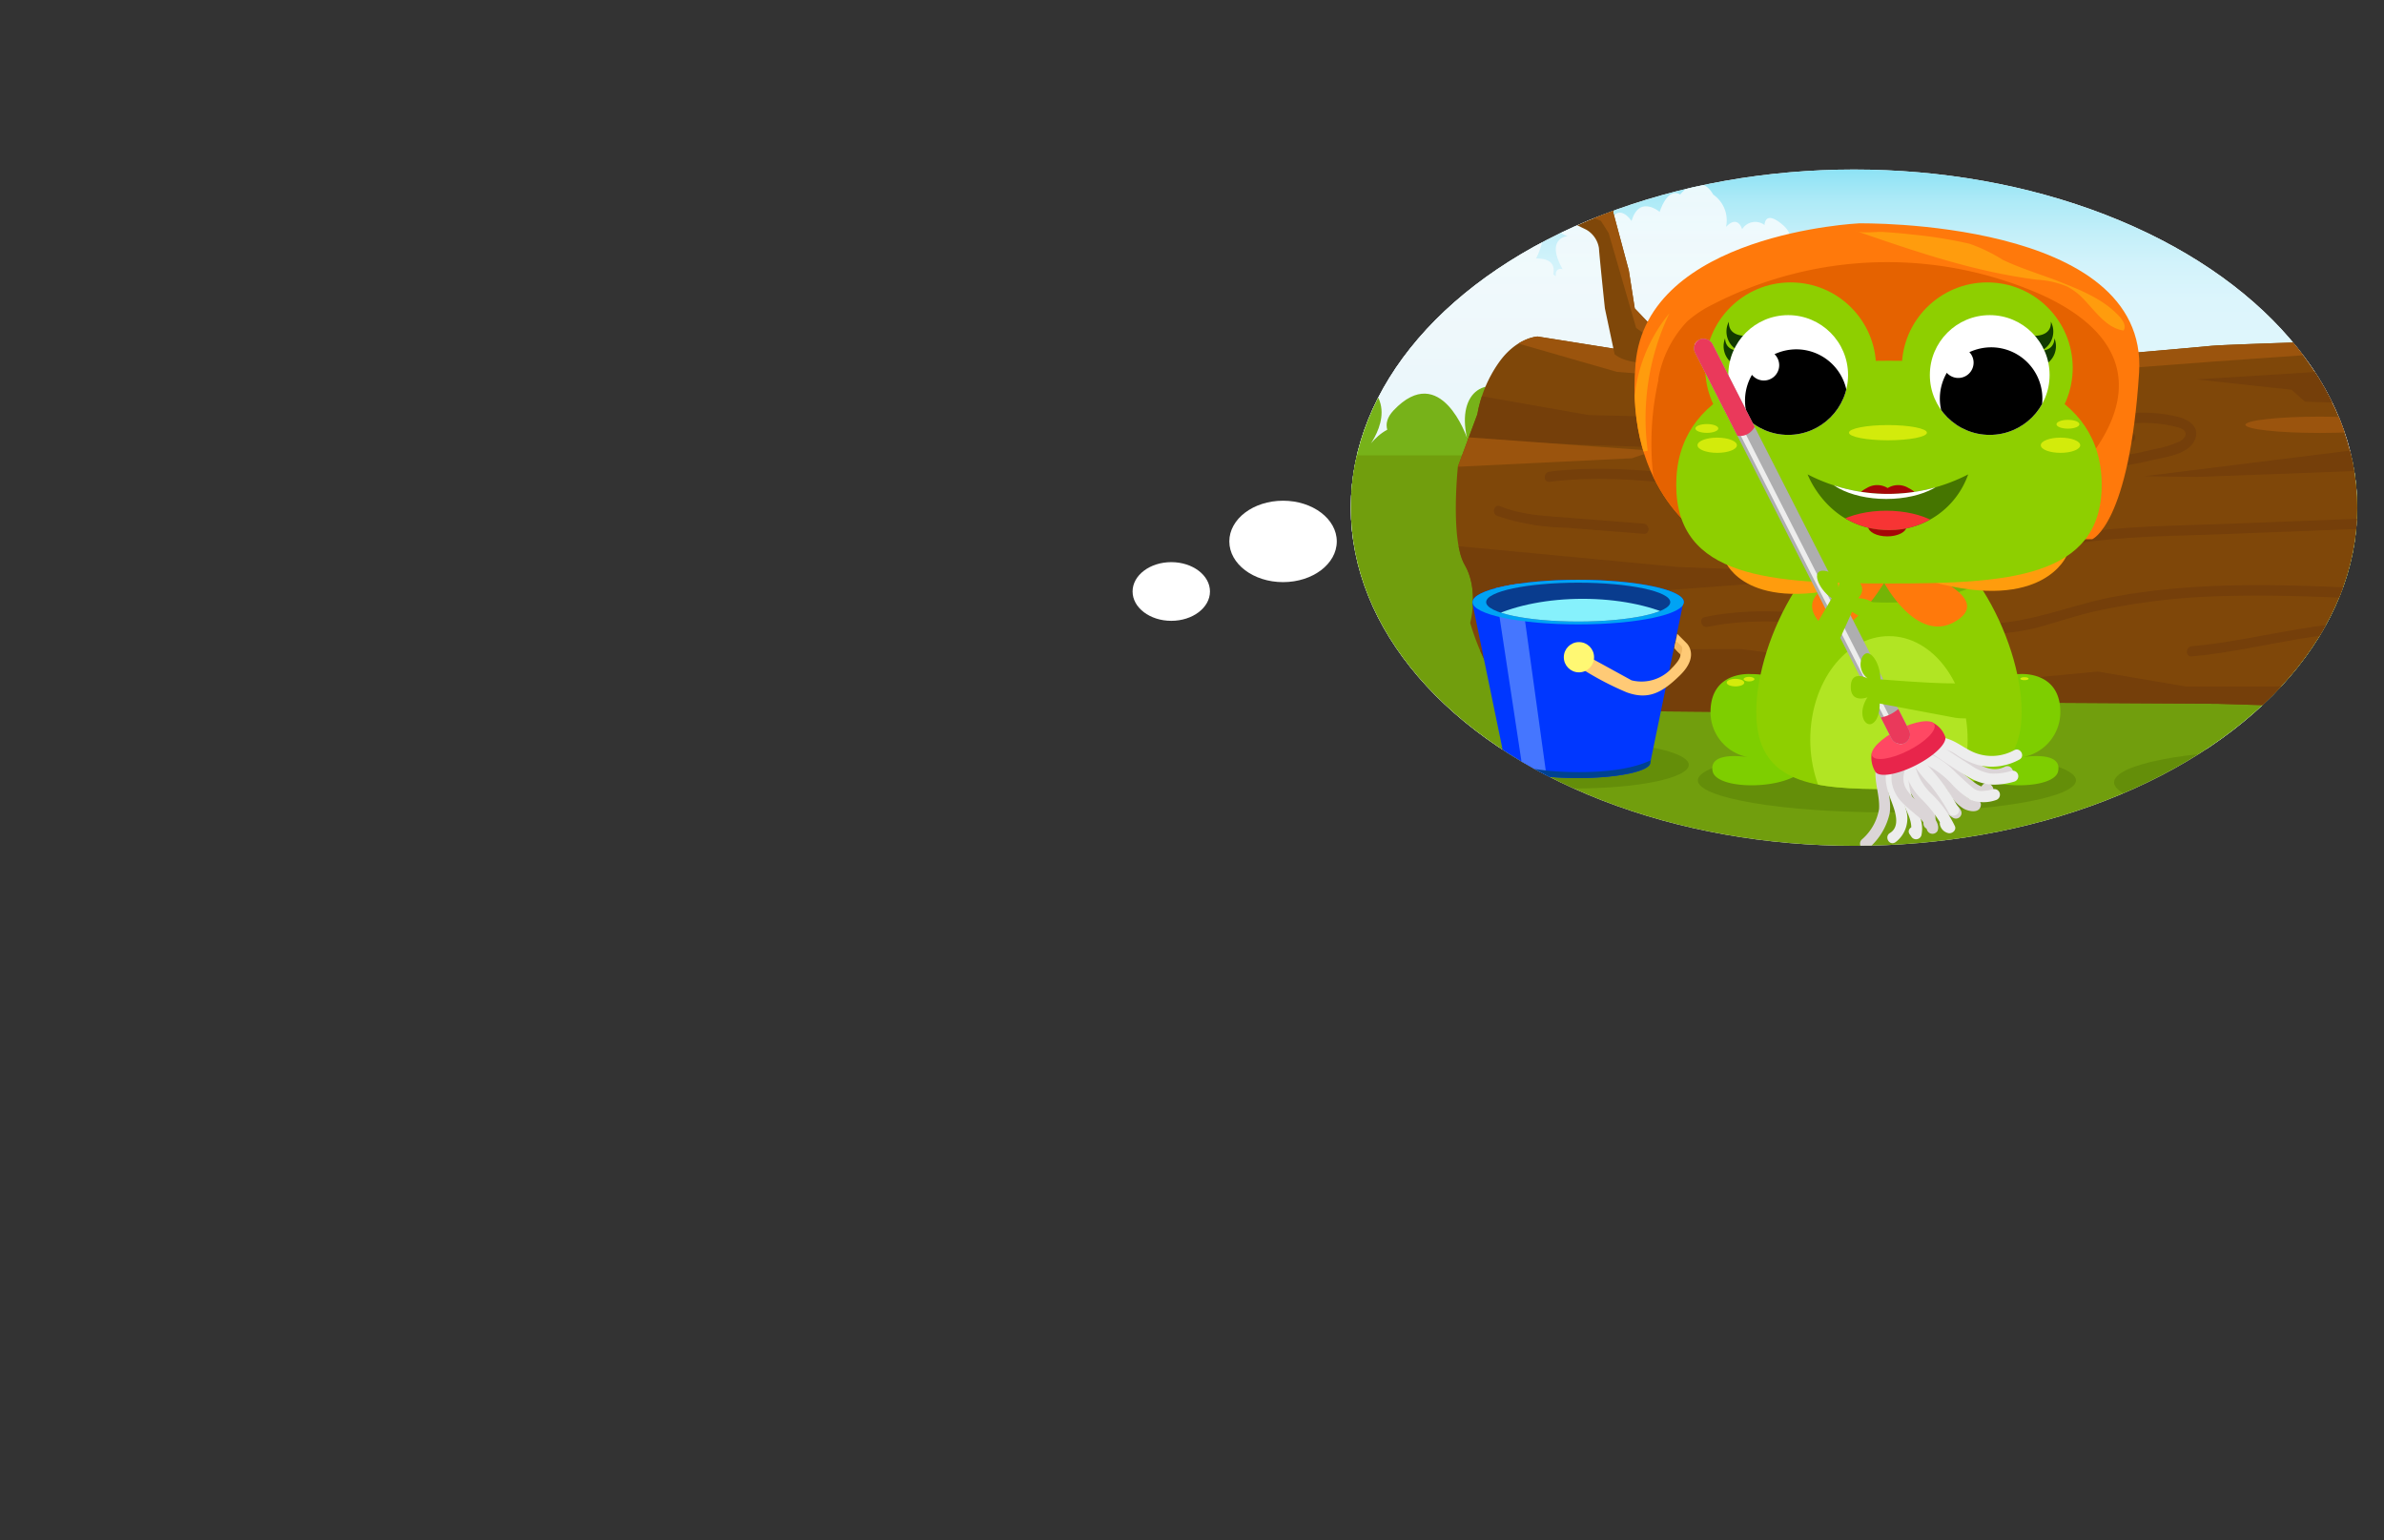 <svg id="Layer_6" data-name="Layer 6" xmlns="http://www.w3.org/2000/svg" xmlns:xlink="http://www.w3.org/1999/xlink" viewBox="0 0 260 168"><rect x="0" y="0" width="260" height="168" fill="#333333" stroke="none"/><defs><style>.cls-1{fill:#fff;}.cls-2{fill:url(#linear-gradient);}.cls-3{fill:#0037ff;}.cls-4{fill:#093c8e;}.cls-5{fill:#ffca76;}.cls-6{fill:#7f4709;}.cls-7{fill:#ff790b;}.cls-8{fill:#8ecf00;}.cls-9{fill:#457500;}.cls-10{fill:#aeaeaf;}.cls-11{clip-path:url(#clip-path);}.cls-12{clip-path:url(#clip-path-2);}.cls-13,.cls-15{opacity:0.81;}.cls-13{fill:url(#linear-gradient-3);}.cls-14{fill:#77b219;}.cls-15{fill:url(#linear-gradient-4);}.cls-16{fill:#719e0d;}.cls-17{fill:#496803;opacity:0.3;}.cls-18{clip-path:url(#clip-path-3);}.cls-19{fill:#753f0a;}.cls-20{fill:#9b540d;}.cls-21{clip-path:url(#clip-path-4);}.cls-22{clip-path:url(#clip-path-5);}.cls-23{fill:#e56200;}.cls-24{fill:#ff9c0d;}.cls-25{fill:#7ece00;}.cls-26{fill:#d3eb0b;}.cls-27{clip-path:url(#clip-path-6);}.cls-28{fill:#75b506;}.cls-29{fill:#b1e523;}.cls-30{fill:#113a00;}.cls-31{clip-path:url(#clip-path-7);}.cls-32{clip-path:url(#clip-path-8);}.cls-33{fill:#a50707;}.cls-34{clip-path:url(#clip-path-9);}.cls-35{fill:#f73434;}.cls-36{fill:#dbd5d7;}.cls-37{fill:#ededed;}.cls-38{fill:#e8254b;}.cls-39{fill:#ff4863;}.cls-40{clip-path:url(#clip-path-10);}.cls-41{fill:#ea395b;}.cls-42{clip-path:url(#clip-path-11);}.cls-43{fill:#4576ff;}.cls-44{fill:#004291;}.cls-45{fill:#00a3f4;}.cls-46{clip-path:url(#clip-path-12);}.cls-47{fill:#86f1fc;}.cls-48{clip-path:url(#clip-path-13);}.cls-49{fill:#efb560;}.cls-50{fill:#fff873;}</style><linearGradient id="linear-gradient" x1="-1076.69" y1="15.19" x2="-1076.69" y2="38.96" gradientTransform="matrix(1, 0, 0, -1, 1293.38, 91.52)" gradientUnits="userSpaceOnUse"><stop offset="0" stop-color="#65d8f1"/><stop offset="0.03" stop-color="#6edaf2"/><stop offset="0.15" stop-color="#90e3f5"/><stop offset="0.28" stop-color="#adeaf7"/><stop offset="0.43" stop-color="#c3eff9"/><stop offset="0.58" stop-color="#d3f3fb"/><stop offset="0.75" stop-color="#dcf5fc"/><stop offset="1" stop-color="#dff6fc"/></linearGradient><clipPath id="clip-path"><ellipse class="cls-1" cx="202.2" cy="55.37" rx="54.88" ry="36.88"/></clipPath><clipPath id="clip-path-2"><rect class="cls-2" x="146.89" y="9.8" width="139.6" height="71.93" transform="translate(433.38 91.52) rotate(180)"/></clipPath><linearGradient id="linear-gradient-3" x1="1997.81" y1="65.52" x2="1997.81" y2="15.55" gradientTransform="translate(-1829.81)" gradientUnits="userSpaceOnUse"><stop offset="0" stop-color="#e6f5fc"/><stop offset="0.48" stop-color="#eff8fc"/><stop offset="0.54" stop-color="#f1f9fc"/><stop offset="0.99" stop-color="#fff"/></linearGradient><linearGradient id="linear-gradient-4" x1="966.98" y1="63.31" x2="966.98" y2="13.34" gradientTransform="matrix(-1, 0, 0, 1, 1264.57, 0)" xlink:href="#linear-gradient-3"/><clipPath id="clip-path-3"><path class="cls-6" d="M273.44,36.66s-29.85.82-32.29,1.06-13.89,1.22-13.89,1.22l-13.64.49-9-.25H192.42s-11-.48-12.18-.48l-12.55-2s-2.31.09-4.26,2.89a14,14,0,0,0-2.31,5.6L159,50.88s-.85,8,.74,10.72.6,6.33.6,6.33,1.71,6.22,4.27,7.19L167.33,77l3.29.49,39.59.36,9.5-1.22,22.17.13,19.86.6,11.7-1.25L277,45.52Z"/></clipPath><clipPath id="clip-path-4"><path class="cls-6" d="M183.41,39l-5.12-5.36-.65-4.14-1.7-6.34.81-5.36a41.24,41.24,0,0,0-1.95,5c-.24,1.22-4.87-.49-5.12-.73A16.24,16.24,0,0,0,167.49,21s-.49,1.22,1.79,2.28S173,25.05,173,25.05a2.82,2.82,0,0,1,1.38,2c.09,1.3.65,6.58.65,6.58l1.06,5S177.89,40.48,183.41,39Z"/></clipPath><clipPath id="clip-path-5"><path class="cls-7" d="M202.73,24.36s-23.15,1.08-24.36,15.34,7.81,19.11,7.81,19.11h42s4.05-1.64,5.11-18.16C234.36,23.82,202.73,24.36,202.73,24.36Z"/></clipPath><clipPath id="clip-path-6"><path class="cls-8" d="M220.48,77.64c0,8-6.48,8.42-14.47,8.42s-14.47-.43-14.47-8.42S198,57.1,206,57.1,220.48,69.64,220.48,77.64Z"/></clipPath><clipPath id="clip-path-7"><circle class="cls-1" cx="195.02" cy="40.9" r="6.53"/></clipPath><clipPath id="clip-path-8"><circle class="cls-1" cx="217" cy="40.9" r="6.53"/></clipPath><clipPath id="clip-path-9"><path class="cls-9" d="M197.14,51.74a19.07,19.07,0,0,0,17.51,0,9.09,9.09,0,0,1-8.59,6.08C199.38,57.82,197.14,51.74,197.14,51.74Z"/></clipPath><clipPath id="clip-path-10"><rect class="cls-10" x="195.47" y="34.34" width="2.12" height="49.38" rx="1.06" transform="translate(-5.39 95.6) rotate(-26.98)"/></clipPath><clipPath id="clip-path-11"><path class="cls-3" d="M183.64,65.67c0-1.34-5.16-2.43-11.52-2.43s-11.52,1.09-11.52,2.43a.52.52,0,0,0,0,.21l3.57,17.31c0,.92,3.54,1.67,7.91,1.67s7.9-.75,7.9-1.67l3.57-17.31A.54.54,0,0,0,183.64,65.67Z"/></clipPath><clipPath id="clip-path-12"><ellipse class="cls-4" cx="172.12" cy="65.67" rx="10.04" ry="2.12"/></clipPath><clipPath id="clip-path-13"><path class="cls-5" d="M172.6,71.27l5.34,2.93a4.48,4.48,0,0,0,4.41-1.35,6.16,6.16,0,0,0,.63-.73c.2-.29.35-.6.26-.8a5,5,0,0,1-.63-.66l.31-1.53,1,1s1.51,1.36-.7,3.52c-1.91,1.87-3.42,2.73-5.81,1.86a32.55,32.55,0,0,1-5.65-3.06L172,71.2"/></clipPath></defs><ellipse class="cls-1" cx="202.2" cy="55.37" rx="54.88" ry="36.88"/><g class="cls-11"><rect class="cls-2" x="146.89" y="9.8" width="139.6" height="71.93" transform="translate(433.38 91.52) rotate(180)"/><g class="cls-12"><path class="cls-13" d="M222,44.75c-.82-1.18-1.68-1-1.68-1-.87,0-.78-.38-.78-.38-.5-1.64-2.77-.5-2.77-.5-1-1.6-2.95-.72-2.95-.72.5-.71-.91-.8-.91-.8a.78.78,0,0,0,.63-1.13,1.61,1.61,0,0,0,.57-1.79c-.93-2.68-5-1.24-5-1.24-3.2-1.91-4.12,1.05-4.12,1.05a4,4,0,0,0-3.92,3c-2.06-.38-4.63,1.24-4.63,1.24s6.35-4.1,2.73-5.31c0,0,2.42-3.09-.64-3.09,0,0,2-3.7-1.21-4.47,0,0-.37-2.15-2.88-1.12,0,0,2-2.23,0-3.95s-2,0-2,0A1.68,1.68,0,0,0,190,25s-.46-1.63-1.76-.25a3.41,3.41,0,0,0-1.4-3.53s-1.29-2.66-3.61,0c0,0-1.21-1-2.23,1.89,0,0-2.23-1.89-3.06,1,0,0-1.49-2.32-2.51.43,0,0-2.69-3.18-5.38-1.2,0,0-1,1.89.93,2.41,0,0-2.51.17-.56,3.61,0,0-.83-.26-.74.77l-.29-.2c.2-.9-.08-1.74-1.87-1.74,0,0,2.53-4.58-1.49-5.54,0,0-.46-2.66-3.56-1.38,0,0,2.41-2.77,0-4.9s-2.53,0-2.53,0a2.08,2.08,0,0,0-3,.43s-.57-2-2.18-.32A4.2,4.2,0,0,0,153,12.1s-1.61-3.29-4.48,0c0,0-1.49-1.27-2.76,2.35,0,0-2.75-2.35-3.79,1.27,0,0-1.84-2.87-3.1.53,0,0-3.33-3.93-6.67-1.49,0,0-1.26,2.35,1.15,3,0,0-3.1.22-.69,4.48,0,0-1-.32-.92,1,0,0-6.2-4.57-6.2,1.92,0,0-3.1.42-.69,4a2.52,2.52,0,0,0,1.49,3.2s-3.56,2.44,2.42,3.62c0,0-2.07,1.38,3.9,2.76a1.86,1.86,0,0,0,.46,2.13s-3.33-1.38-4,1.28a1.27,1.27,0,0,0-2.07.42,2,2,0,0,0-3.1-.74s-.53-2.24-2.05-1.7c0,0,2.74-1.49-1.63-2.24,0,0-2.81-2.12-4.19.57,0,0-2.75.64-1.91,3V59.25h99.23c.91-.61.14-1.2.14-1.2.23-.67-.68-.76-.68-.76-.64-1.34-2.14-.5-2.14-.5-.18-.46-.91-.51-.91-.51.64-.16.32-.63.32-.63.68-1-.9-1.43-.9-1.43-.26-1-1.92-.46-1.92-.46-.95-.59-1.68.46-1.68.46-1.36-1.18-2.86.21-2.86.21-.32-.76-1.59-.76-1.59-.76-.68-.75-1.55,0-1.55,0-.31-.67-2-.8-2-.8l1.14-.38c1.36-.38.86-.71.86-.71a1.19,1.19,0,0,0,.59-1,1.81,1.81,0,0,0,1.64,1.39c1.36.09,1.45-.34,1.45-.34a3,3,0,0,0,2.91.43c.41-.26-.18-.93-.18-.93,2.23,1.18,2.64,0,2.64,0,.59.29.81,0,.81,0,2.32.77,1.6,0,1.6,0,.63-.14.16-.28.1-.3a6.35,6.35,0,0,0,2.26.21,9.27,9.27,0,0,0,2.91,0,4.76,4.76,0,0,0-1.64-1s2.05.42,1.82-.8a1.34,1.34,0,0,0-1.32-1.18c-1.45-1.39-2.45-.38-2.45-.38-.73-.38-1,.13-1,.13a2.71,2.71,0,0,0-3,.46c-.13-.67-1.31-.46-1.31-.46a1.24,1.24,0,0,0-1.91-.59c-.46-.76-1.87-.63-1.87-.63,2.41-.34,2.68-2,2.68-2a1.7,1.7,0,0,0,1.55,1.3c1.32.13,1.5-.29,1.5-.29,3.27,1.56,2.54-.63,2.54-.63,1.91,1,3-.06,3-.06,2,.62,2.22,0,2.22,0,.23-.39.82-.19.82-.19,2.09.48,2.82-.09,2.82-.09C222.15,45,222,44.75,222,44.75Z"/><path class="cls-14" d="M149.57,53.69s10.82,2.88,7-4-7.68-.48-7.68-.48,3.82-4.3.29-7.24-7-.81-5.79,4.3c0,0-2.85-8.42-8-3-2.91,3.09,3.43,5.27,3.43,5.27s-7.28-2.79-7.63,3.15,13,2,13,2Z"/><path class="cls-14" d="M166.17,55.17s10.82,2.89,7-4-7.68-.48-7.68-.48,3.82-4.3.29-7.24-6.95-.81-5.79,4.3c0,0-2.85-8.42-8-3-2.91,3.09,3.43,5.27,3.43,5.27s-7.28-2.79-7.63,3.15,13,1.95,13,1.95Z"/><path class="cls-15" d="M243.57,42.54c.82-1.18,1.68-1,1.68-1,.87,0,.78-.37.78-.37.5-1.65,2.77-.51,2.77-.51,1-1.6,2.95-.71,2.95-.71-.5-.72.91-.8.91-.8A.78.78,0,0,1,252,38a1.61,1.61,0,0,1-.57-1.79c.93-2.67,5-1.24,5-1.24,3.2-1.91,4.12,1.05,4.12,1.05a4,4,0,0,1,3.92,3c2.06-.38,4.63,1.24,4.63,1.24s-6.35-4.1-2.73-5.31c0,0-2.42-3.09.64-3.09,0,0-2-3.69,1.21-4.47,0,0,.37-2.15,2.88-1.11,0,0-1.95-2.24,0-4s2,0,2,0a1.68,1.68,0,0,1,2.41.35s.46-1.64,1.76-.26a3.41,3.41,0,0,1,1.4-3.53s1.29-2.66,3.61,0c0,0,1.21-1,2.23,1.89,0,0,2.23-1.89,3.06,1,0,0,1.49-2.32,2.51.43,0,0,2.69-3.18,5.38-1.21,0,0,1,1.89-.93,2.41,0,0,2.51.17.56,3.61,0,0,.83-.26.74.77l.29-.2c-.2-.89.08-1.74,1.87-1.74,0,0-2.53-4.58,1.49-5.54,0,0,.46-2.66,3.56-1.38,0,0-2.41-2.77,0-4.9s2.53,0,2.53,0a2.09,2.09,0,0,1,3,.43s.57-2,2.18-.32a4.18,4.18,0,0,1,1.73-4.36s1.61-3.3,4.48,0c0,0,1.49-1.28,2.76,2.34,0,0,2.75-2.34,3.79,1.27,0,0,1.84-2.87,3.1.54,0,0,3.33-3.94,6.67-1.49,0,0,1.26,2.34-1.15,3,0,0,3.1.21.69,4.47,0,0,1-.32.92.95,0,0,6.2-4.57,6.2,1.92,0,0,3.1.43.69,4a2.52,2.52,0,0,1-1.49,3.2s3.56,2.45-2.42,3.62c0,0,2.07,1.38-3.9,2.76a1.86,1.86,0,0,1-.46,2.13s3.33-1.38,4,1.28a1.28,1.28,0,0,1,2.07.43,2,2,0,0,1,3.1-.75s.53-2.23,2-1.7c0,0-2.74-1.49,1.63-2.24,0,0,2.81-2.12,4.19.57,0,0,2.75.64,1.91,3V57H252.21c-.91-.61-.14-1.2-.14-1.2-.23-.67.68-.76.68-.76.64-1.34,2.14-.5,2.14-.5.18-.46.91-.51.91-.51-.64-.16-.32-.63-.32-.63-.68-1,.9-1.43.9-1.43.26-1,1.92-.46,1.92-.46C259.25,51,260,52,260,52c1.36-1.18,2.86.21,2.86.21.32-.75,1.59-.75,1.59-.75.68-.76,1.55,0,1.55,0,.31-.68,2-.8,2-.8l-1.14-.39c-1.36-.38-.86-.71-.86-.71a1.19,1.19,0,0,1-.59-1A1.81,1.81,0,0,1,263.75,50c-1.36.09-1.45-.33-1.45-.33a3,3,0,0,1-2.91.42c-.41-.26.18-.93.18-.93-2.23,1.18-2.64,0-2.64,0-.59.29-.81,0-.81,0-2.32.76-1.6,0-1.6,0-.63-.15-.17-.29-.1-.31a6.35,6.35,0,0,1-2.26.21,9.27,9.27,0,0,1-2.91,0,4.76,4.76,0,0,1,1.64-1s-2,.42-1.82-.8A1.34,1.34,0,0,1,250.39,46c1.45-1.39,2.45-.38,2.45-.38.73-.38,1,.13,1,.13a2.71,2.71,0,0,1,3,.46c.13-.67,1.31-.46,1.31-.46a1.24,1.24,0,0,1,1.91-.59c.46-.76,1.87-.63,1.87-.63-2.41-.34-2.68-2-2.68-2a1.72,1.72,0,0,1-1.55,1.31c-1.32.12-1.5-.3-1.5-.3-3.27,1.56-2.54-.63-2.54-.63-1.91,1-3-.06-3-.06-2,.62-2.22,0-2.22,0-.23-.39-.82-.18-.82-.18-2.09.47-2.82-.1-2.82-.1C243.44,42.75,243.57,42.54,243.57,42.54Z"/></g><rect class="cls-16" x="145.74" y="49.66" width="140.75" height="44.66"/><ellipse class="cls-17" cx="171.92" cy="83.42" rx="12.26" ry="2.57"/><ellipse class="cls-17" cx="205.79" cy="85.11" rx="20.62" ry="3.49"/><ellipse class="cls-17" cx="247.96" cy="85.33" rx="17.4" ry="3.49"/><path class="cls-6" d="M273.44,36.66s-29.85.82-32.29,1.06-13.89,1.22-13.89,1.22l-13.64.49-9-.25H192.42s-11-.48-12.18-.48l-12.55-2s-2.31.09-4.26,2.89a14,14,0,0,0-2.31,5.6L159,50.88s-.85,8,.74,10.72.6,6.33.6,6.33,1.71,6.22,4.27,7.19L167.33,77l3.29.49,39.59.36,9.5-1.22,22.17.13,19.86.6,11.7-1.25L277,45.52Z"/><g class="cls-18"><polygon class="cls-19" points="153.93 59.08 183 61.84 204.77 62.66 156.69 66.23 153.93 59.08"/><polygon class="cls-19" points="156.69 42.35 173.26 45.27 192.91 45.76 211.26 46.74 215 47.71 187.06 49.01 172.93 48.52 161.24 48.04 154.09 47.87 156.69 42.35"/><path class="cls-19" d="M160.59,70.94l29.23-.16,19.82,2.6,7.15,1,12-1.14,9.58,1.63h9.75l19.49-.33,3.25-1.62,25,3.41-9.58,10.07L189.66,87s-13.32-.49-25.5-1.14-18.68-.48-18.68-.48Z"/><polygon class="cls-19" points="283.55 35.37 268.28 39.59 239.53 41.38 249.92 42.51 251.38 43.81 273.15 44.46 290.21 38.45 283.55 35.37"/><path class="cls-19" d="M169,52.55c8-1,16,.61,23.9,1.45a101,101,0,0,0,11.92.44,55.49,55.49,0,0,1,12.08.76c.7.15,1-.92.3-1.07-7.81-1.63-15.91-.38-23.82-1.19-8.11-.83-16.21-2.51-24.38-1.5-.7.08-.71,1.19,0,1.11Z"/><path class="cls-19" d="M258.37,56.53l-15.43.6c-4.83.19-9.71.21-14.52.77-2.37.27-4.71.85-7.1,1a69.33,69.33,0,0,1-7.06-.16c-5.06-.19-10.13-.12-15.18.18-.71,0-.72,1.15,0,1.11,5-.3,10.12-.37,15.18-.18a69.33,69.33,0,0,0,7.06.16c2.39-.16,4.73-.74,7.1-1,4.81-.56,9.69-.58,14.52-.77l15.43-.6c.71,0,.71-1.13,0-1.11Z"/><path class="cls-19" d="M230.11,43.94a37.34,37.34,0,0,0-6.42.54c-1.68.29-3.66.57-4.92,1.84a3,3,0,0,0-.51,3.8c.93,1.33,2.61,1.6,4.12,1.57a59.86,59.86,0,0,0,12.43-1.52c1.41-.34,3.77-.61,4.5-2.08s-.55-2.31-1.79-2.63a15.86,15.86,0,0,0-11.8,1.75.56.56,0,0,0-.25.63,2.05,2.05,0,0,0,2.24,1.25,18,18,0,0,0,4.82-.87.56.56,0,0,0-.3-1.07,20.84,20.84,0,0,1-2.81.66c-.53.08-2.61.57-2.88-.27l-.26.63a14.73,14.73,0,0,1,10.28-1.78,6.72,6.72,0,0,1,1.25.31c.87.36.63,1.06-.11,1.45a10.84,10.84,0,0,1-2.63.81,47.81,47.81,0,0,1-6.06,1.1c-1.91.23-3.82.37-5.73.48-1.5.08-5,.05-4.34-2.4.49-2,3.21-2.26,4.85-2.56a36.19,36.19,0,0,1,6.32-.53.56.56,0,0,0,0-1.11Z"/><path class="cls-19" d="M259.17,64.22c-9.46-.44-19-.88-28.38.82-4.8.87-9.33,2.94-14.25,3a127.07,127.07,0,0,1-14.47-.65c-5.38-.58-10.79-1.22-16.14-.09-.7.14-.4,1.21.29,1.07,4.85-1,9.79-.53,14.66,0a137.68,137.68,0,0,0,14.5.78,25,25,0,0,0,6.56-.64c2.22-.59,4.39-1.35,6.64-1.86A74.27,74.27,0,0,1,243,65c5.39-.14,10.79.11,16.18.36.71,0,.71-1.07,0-1.11Z"/><path class="cls-19" d="M262.58,68.13c-8-1.18-15.67,1.66-23.55,2.35-.7.07-.71,1.18,0,1.11,7.75-.68,15.42-3.55,23.26-2.39.7.1,1-1,.29-1.07Z"/><path class="cls-19" d="M163.32,56.28a24.5,24.5,0,0,0,7.47,1.27l8.47.67c.71.06.71-1,0-1.11l-8.16-.64c-2.52-.2-5.11-.28-7.49-1.26-.66-.28-1,.8-.29,1.07Z"/><path class="cls-20" d="M154.9,34.39l21.44,6.17,14.78,1.14,22.42-.16,27.94-2.11L261.78,38l13.81.48,6-9.91s-82.84-17.21-96.49-17S154.9,34.39,154.9,34.39Z"/><polyline class="cls-20" points="154.58 51.12 177.97 49.98 180.4 49.17 153.6 47.22 151.17 49.5"/><ellipse class="cls-20" cx="253.01" cy="46.33" rx="8.12" ry="0.89"/></g><polygon class="cls-19" points="265.68 51.04 239.61 52.02 233.84 51.94 257.39 49.01 266.17 49.42 265.68 51.04"/><polyline class="cls-19" points="267.55 71.18 253.9 74.03 269.25 73.38 269.33 71.1 267.71 70.78"/><path class="cls-6" d="M183.41,39l-5.12-5.36-.65-4.14-1.7-6.34.81-5.36a41.24,41.24,0,0,0-1.95,5c-.24,1.22-4.87-.49-5.12-.73A16.24,16.24,0,0,0,167.49,21s-.49,1.22,1.79,2.28S173,25.05,173,25.05a2.82,2.82,0,0,1,1.38,2c.09,1.3.65,6.58.65,6.58l1.06,5S177.89,40.48,183.41,39Z"/><g class="cls-21"><path class="cls-20" d="M186,41.13l-7.56-5.36-3-10.35-.85-1.34-9.75-3.66,9.26-10,8.77.49s8.77,4.51,8.89,6.58S186,41.13,186,41.13Z"/></g><path class="cls-7" d="M202.73,24.36s-23.15,1.08-24.36,15.34,7.81,19.11,7.81,19.11h42s4.05-1.64,5.11-18.16C234.36,23.82,202.73,24.36,202.73,24.36Z"/><g class="cls-22"><path class="cls-23" d="M180.84,41.42A12.14,12.14,0,0,1,184,35.06a12.47,12.47,0,0,1,2.78-1.85,41.54,41.54,0,0,1,36-1c3.62,1.67,7.3,4.27,8.13,8.17s-1.46,7.79-4.08,10.81a26.73,26.73,0,0,1-4.33,4.11,25.75,25.75,0,0,1-12,4.39,75.63,75.63,0,0,1-12.86.2L190,59.63a23.33,23.33,0,0,0-3.83,0,8,8,0,0,1-2.48.19c-1.66-.33-2.13-1.86-2.52-3.32a31.59,31.59,0,0,1-.29-15.1Z"/><path class="cls-24" d="M202.35,25.17c6.49,2.24,13,4.49,19.85,5.34a10,10,0,0,1,3.22.73,6.86,6.86,0,0,1,1.91,1.48c1.27,1.34,2.44,3.05,4.26,3.33.32-.44,0-1-.37-1.45-1.78-2-4.4-3-6.91-4-1.95-.74-4-1.36-5.9-2.27a17.59,17.59,0,0,0-3.63-1.75,48.31,48.31,0,0,0-6.24-1c-1-.12-2.1-.21-3.15-.28C204.62,25.24,203,25.51,202.35,25.17Z"/><path class="cls-24" d="M178.16,51.07a33.22,33.22,0,0,1,.26-8.91,17,17,0,0,1,3.65-8,26.61,26.61,0,0,0-2.37,15,6.56,6.56,0,0,1-4.35-.57"/></g><path class="cls-25" d="M220.25,73.52s4.35-.41,4.45,4a5,5,0,0,1-4.25,5.08s4.56-.83,4,1.55-10.77,2-10.46-1.66S214.34,73.52,220.25,73.52Z"/><ellipse class="cls-26" cx="220.79" cy="74.02" rx="0.45" ry="0.16"/><path class="cls-25" d="M191,73.52s-4.35-.41-4.45,4a5,5,0,0,0,4.24,5.08s-4.55-.83-4,1.55,10.77,2,10.46-1.66S196.94,73.52,191,73.52Z"/><ellipse class="cls-26" cx="189.27" cy="74.45" rx="0.96" ry="0.41"/><ellipse class="cls-26" cx="190.75" cy="74.07" rx="0.59" ry="0.25"/><path class="cls-8" d="M220.48,77.64c0,8-6.48,8.42-14.47,8.42s-14.47-.43-14.47-8.42S198,57.1,206,57.1,220.48,69.64,220.48,77.64Z"/><g class="cls-27"><ellipse class="cls-28" cx="205.8" cy="59.19" rx="13.83" ry="6.53"/><ellipse class="cls-29" cx="206.01" cy="80.67" rx="8.58" ry="11.29"/></g><path class="cls-7" d="M200.27,63.5s-4.46,1.45-1.79,4.41,7-4.35,7-4.35,3.51,6.58,7.64,4.29S211,63,211,63,202.72,62.22,200.27,63.5Z"/><path class="cls-24" d="M188.22,61.33s2.34,5.8,14.5,2.34Z"/><path class="cls-24" d="M225.39,60.6s-2.5,6.2-14.69,2.85Z"/><path class="cls-8" d="M229.21,52.89c0,10.18-10.38,10.75-23.2,10.75s-23.2-.57-23.2-10.75S193.2,39.34,206,39.34,229.21,42.72,229.21,52.89Z"/><circle class="cls-8" cx="195.29" cy="40.12" r="9.32"/><circle class="cls-8" cx="216.73" cy="40.12" r="9.32"/><ellipse class="cls-26" cx="187.28" cy="48.56" rx="2.15" ry="0.83"/><ellipse class="cls-26" cx="224.72" cy="48.56" rx="2.15" ry="0.83"/><ellipse class="cls-26" cx="186.15" cy="46.73" rx="1.25" ry="0.48"/><ellipse class="cls-26" cx="225.53" cy="46.27" rx="1.25" ry="0.48"/><ellipse class="cls-26" cx="205.9" cy="47.19" rx="4.25" ry="0.83"/><path class="cls-30" d="M190.47,36.62s-2,.16-1.92-1.53a2.33,2.33,0,0,0,1.64,3.36Z"/><path class="cls-30" d="M190.2,38.23s-2,.36-2.06-1.33a2.32,2.32,0,0,0,2,3.17Z"/><path class="cls-30" d="M221.76,36.62s2,.16,1.91-1.53A2.32,2.32,0,0,1,222,38.45Z"/><path class="cls-30" d="M222,38.23s2,.36,2.06-1.33a2.32,2.32,0,0,1-2,3.17Z"/><circle class="cls-1" cx="195.02" cy="40.9" r="6.53"/><g class="cls-31"><path d="M195.9,38.1a5.67,5.67,0,0,0-2.37.53,1.67,1.67,0,1,1-2.46,2.25,5.59,5.59,0,1,0,4.83-2.78Z"/></g><circle class="cls-1" cx="217" cy="40.9" r="6.53"/><g class="cls-32"><path d="M217.15,37.88a5.67,5.67,0,0,0-2.37.53,1.63,1.63,0,0,1,.46,1.15,1.67,1.67,0,0,1-2.92,1.1,5.59,5.59,0,1,0,4.83-2.78Z"/></g><path class="cls-33" d="M208.78,53.64a2.89,2.89,0,0,0-.63-.41,2.18,2.18,0,0,0-2.28,0,2.17,2.17,0,0,0-2.28,0,3,3,0,0,0-.62.41,5.86,5.86,0,0,0,5.81,0Z"/><ellipse class="cls-33" cx="205.83" cy="57.42" rx="2.09" ry="1.08"/><path class="cls-9" d="M197.14,51.74a19.07,19.07,0,0,0,17.51,0,9.09,9.09,0,0,1-8.59,6.08C199.38,57.82,197.14,51.74,197.14,51.74Z"/><g class="cls-34"><ellipse class="cls-35" cx="205.72" cy="59.66" rx="7.32" ry="3.96"/><ellipse class="cls-1" cx="205.72" cy="50.46" rx="7.32" ry="3.96"/></g><path class="cls-36" d="M207.24,83.33a7.59,7.59,0,0,0,1.24,3.32c.3.5.63,1,.93,1.47s.65,1,.44,1.4a.62.62,0,0,0,.22.83.62.62,0,0,0,.83-.22c.59-1.29-.35-2.49-1-3.54a7.45,7.45,0,0,1-1.42-3.26.62.62,0,0,0-.6-.61.61.61,0,0,0-.61.61Z"/><path class="cls-36" d="M208.31,83.45c1.2,2.18,2.51,4.46,4.72,5.76a.61.61,0,0,0,.82-.83,1.85,1.85,0,0,0-.46-.58.64.64,0,0,0-.86,0,.62.62,0,0,0,0,.86.93.93,0,0,1,.28.34l.83-.83c-2-1.2-3.19-3.34-4.29-5.33-.37-.68-1.42-.07-1,.61Z"/><path class="cls-36" d="M209.57,83.7a8.25,8.25,0,0,1,3,2.81,4.63,4.63,0,0,0,1.54,1.66c.6.35,1.9.61,1.93-.45a.61.61,0,0,0-1.21,0v.06l.08-.31,0,0,.22-.22s.06,0,.05,0-.14,0-.18-.05a1.12,1.12,0,0,1-.33-.16,2.47,2.47,0,0,1-.58-.54c-.4-.49-.7-1.05-1.09-1.55a9,9,0,0,0-2.79-2.34c-.68-.37-1.3.68-.61,1Z"/><path class="cls-36" d="M210.26,82.7c1.37,1.13,2.72,2.28,4.11,3.38a3.58,3.58,0,0,0,2.09,1,.93.93,0,0,0,.94-.67.81.81,0,0,0-.74-1,.62.62,0,0,0-.61.61.63.63,0,0,0,.61.61h.05l-.3-.08,0,0-.22-.22c.36-.37.41-.54.15-.53l-.13,0a1.15,1.15,0,0,1-.31-.11,3.18,3.18,0,0,1-.67-.43c-.44-.33-.86-.7-1.29-1l-2.87-2.35a.61.61,0,0,0-.85,0,.59.59,0,0,0,0,.85Z"/><path class="cls-36" d="M209.59,81.1l5,2.91a6.58,6.58,0,0,0,2.25,1,3.87,3.87,0,0,0,2.39-.37c.7-.33.09-1.38-.61-1-1.48.71-2.78-.26-4-1l-4.38-2.56a.61.61,0,0,0-.61,1Z"/><path class="cls-36" d="M204.56,83.89c-.15,1.48.47,2.89.37,4.35a5.62,5.62,0,0,1-1.9,3.34.6.6,0,0,0,.86.85,7,7,0,0,0,2.2-3.74c.24-1.62-.48-3.18-.32-4.8a.61.61,0,0,0-.6-.6.62.62,0,0,0-.61.6Z"/><path class="cls-37" d="M206.07,83.21c-.79,1.37-.29,2.88.23,4.24.37,1,1,2.68-.18,3.4-.66.41-.06,1.46.61,1a3.24,3.24,0,0,0,1.09-3.7c-.35-1.33-1.5-3-.7-4.36a.61.61,0,0,0-1.05-.62Z"/><path class="cls-37" d="M207.1,83.14a8,8,0,0,0,.28,4c.39,1.14,1.32,2.39,1,3.64l1.11-.14-.17-.26c-.44-.63-1.49,0-1.05.61l.18.26a.61.61,0,0,0,1.1-.15c.3-1.37-.34-2.56-.86-3.79a6.86,6.86,0,0,1-.46-3.85.61.61,0,0,0-1.17-.32Z"/><path class="cls-36" d="M206.78,83a3.63,3.63,0,0,0-.42,2.54,4.1,4.1,0,0,0,1.11,2c.47.49,1,.91,1.52,1.36a3.28,3.28,0,0,1,1.14,1.49l.06-.47,0,.06.69-.28h0l.36.28,0,0-.09.73,0,0c.59-.51-.27-1.36-.86-.85h0a.62.62,0,0,0-.09.74.61.61,0,0,0,.41.32.64.64,0,0,0,.69-.28c.31-.7-.36-1.5-.81-2a17.06,17.06,0,0,0-1.47-1.34,4.65,4.65,0,0,1-1.22-1.43,2.35,2.35,0,0,1,.11-2.17.6.6,0,0,0-1-.61Z"/><path class="cls-37" d="M207.57,83.18a6.9,6.9,0,0,0,1.91,3.9A13,13,0,0,1,212,90.44l.74-.74c-.07,0,0,.06,0-.08-.16-.76-1.33-.44-1.17.32a1.21,1.21,0,0,0,.89.92c.41.11.93-.29.75-.74a12.18,12.18,0,0,0-2.47-3.45,6.34,6.34,0,0,1-1.95-3.49c-.07-.77-1.28-.78-1.21,0Z"/><path class="cls-37" d="M208.32,82.82a15.71,15.71,0,0,0,2.24,2.85,22.07,22.07,0,0,1,2,3c.38.68,1.42.07,1-.61A22.37,22.37,0,0,0,211.54,85c-.36-.46-.75-.91-1.15-1.35a5.69,5.69,0,0,1-1-1.42.61.61,0,0,0-.83-.22.62.62,0,0,0-.22.83Z"/><path class="cls-37" d="M209,82.94a9.84,9.84,0,0,1,4,2.73,10.24,10.24,0,0,0,1.91,1.57,4.08,4.08,0,0,0,2.82,0,.61.61,0,0,0-.32-1.17,5.33,5.33,0,0,1-1.31.2,1.45,1.45,0,0,1-1-.4c-.62-.5-1.19-1.05-1.77-1.59a9.64,9.64,0,0,0-3.93-2.51.61.61,0,0,0-.32,1.17Z"/><path class="cls-37" d="M210.1,81.79c1.54,1,3.05,2.1,4.65,3a5.8,5.8,0,0,0,2.33.78,7.7,7.7,0,0,0,2.65-.34.61.61,0,0,0-.32-1.17,6.37,6.37,0,0,1-2.33.3A5.16,5.16,0,0,1,215,83.5c-1.43-.89-2.83-1.84-4.23-2.76-.66-.42-1.27.62-.62,1.05Z"/><path class="cls-37" d="M211.14,81.62a3.65,3.65,0,0,1,2.32.76,8.43,8.43,0,0,0,2.23,1.05,6.27,6.27,0,0,0,4.55-.59c.68-.37.07-1.42-.61-1a5.07,5.07,0,0,1-4.17.29c-1.47-.55-2.61-1.87-4.32-1.68a.61.61,0,0,0,0,1.21Z"/><path class="cls-38" d="M210.68,78.77c-1-.39-6.55,3.36-6.55,3.36a3,3,0,0,0,.37,2c.36.7,2.35.4,4.45-.67s3.52-2.5,3.16-3.2A2.71,2.71,0,0,0,210.68,78.77Z"/><ellipse class="cls-39" cx="207.56" cy="80.71" rx="3.8" ry="1.27" transform="translate(-14.02 102.96) rotate(-26.98)"/><rect class="cls-10" x="195.47" y="34.34" width="2.12" height="49.38" rx="1.06" transform="translate(-5.39 95.6) rotate(-26.98)"/><g class="cls-40"><rect class="cls-37" x="195.77" y="31.65" width="0.56" height="54.84" transform="translate(-5.46 95.39) rotate(-26.98)"/><path class="cls-41" d="M204.23,78.34a4.21,4.21,0,0,0,3.52-1.8l2.95,5.79-4.5,1-2-5.2"/><rect class="cls-41" x="185.26" y="33.49" width="3.88" height="14.67" rx="1.94" transform="translate(1.86 89.38) rotate(-26.98)"/></g><path class="cls-8" d="M198.61,74.22l3.38-7.5s1.3,1,2.2.61.69-2-1.53-2.09c0,0,1.19-1.11-.38-2.17s-1.77,1-1.77,1-.07-1.65-1.55-1.82-.71,1.95.81,3c0,0-2.58,4.47-4.11,6.67s-2,3.94-.76,5S198.13,75.37,198.61,74.22Z"/><path class="cls-8" d="M213.06,78.25,205,76.73s.06,1.61-.75,2.15-1.77-1-.58-2.83c0,0-1.85.72-1.82-1.17s1.85-.88,1.85-.88a1.9,1.9,0,0,1-.62-2.31c.7-1.31,2,.53,2,2.4,0,0,5.14.44,7.81.44s4.39.61,4.51,2.22S214.28,78.51,213.06,78.25Z"/><circle class="cls-8" cx="194.64" cy="76.36" r="2.8"/><circle class="cls-8" cx="217.24" cy="76.21" r="2.8"/><path class="cls-3" d="M183.64,65.67c0-1.34-5.16-2.43-11.52-2.43s-11.52,1.09-11.52,2.43a.52.52,0,0,0,0,.21l3.57,17.31c0,.92,3.54,1.67,7.91,1.67s7.9-.75,7.9-1.67l3.57-17.31A.54.54,0,0,0,183.64,65.67Z"/><g class="cls-42"><polygon class="cls-43" points="162.45 60.1 166.57 87.24 169.06 87.5 165.02 58.3 162.45 60.1"/><path class="cls-44" d="M162.08,81c-.14.16.78,3.21,10.12,3.21s10-3.31,10-3.31l6,1.26-.47,5-9.4,3.47-10.88-.32-4.84-1.1-1-5.2Z"/></g><ellipse class="cls-45" cx="172.12" cy="65.67" rx="11.52" ry="2.43"/><ellipse class="cls-4" cx="172.12" cy="65.67" rx="10.04" ry="2.12"/><g class="cls-46"><ellipse class="cls-47" cx="172.61" cy="71.55" rx="13.69" ry="6.24"/></g><path class="cls-5" d="M172.6,71.27l5.34,2.93a4.48,4.48,0,0,0,4.41-1.35,6.16,6.16,0,0,0,.63-.73c.2-.29.35-.6.26-.8a5,5,0,0,1-.63-.66l.31-1.53,1,1s1.51,1.36-.7,3.52c-1.91,1.87-3.42,2.73-5.81,1.86a32.55,32.55,0,0,1-5.65-3.06L172,71.2"/><g class="cls-48"><path class="cls-49" d="M181.39,68.7c.05,0,1.71,1.45,2,1.78s-.29,1.41-.29,1.41l-1.51-1.22-1.08-1.44"/></g><circle class="cls-50" cx="172.2" cy="71.68" r="1.65"/></g><ellipse class="cls-1" cx="139.93" cy="59.05" rx="5.86" ry="4.44"/><ellipse class="cls-1" cx="127.74" cy="64.51" rx="4.22" ry="3.2"/></svg>